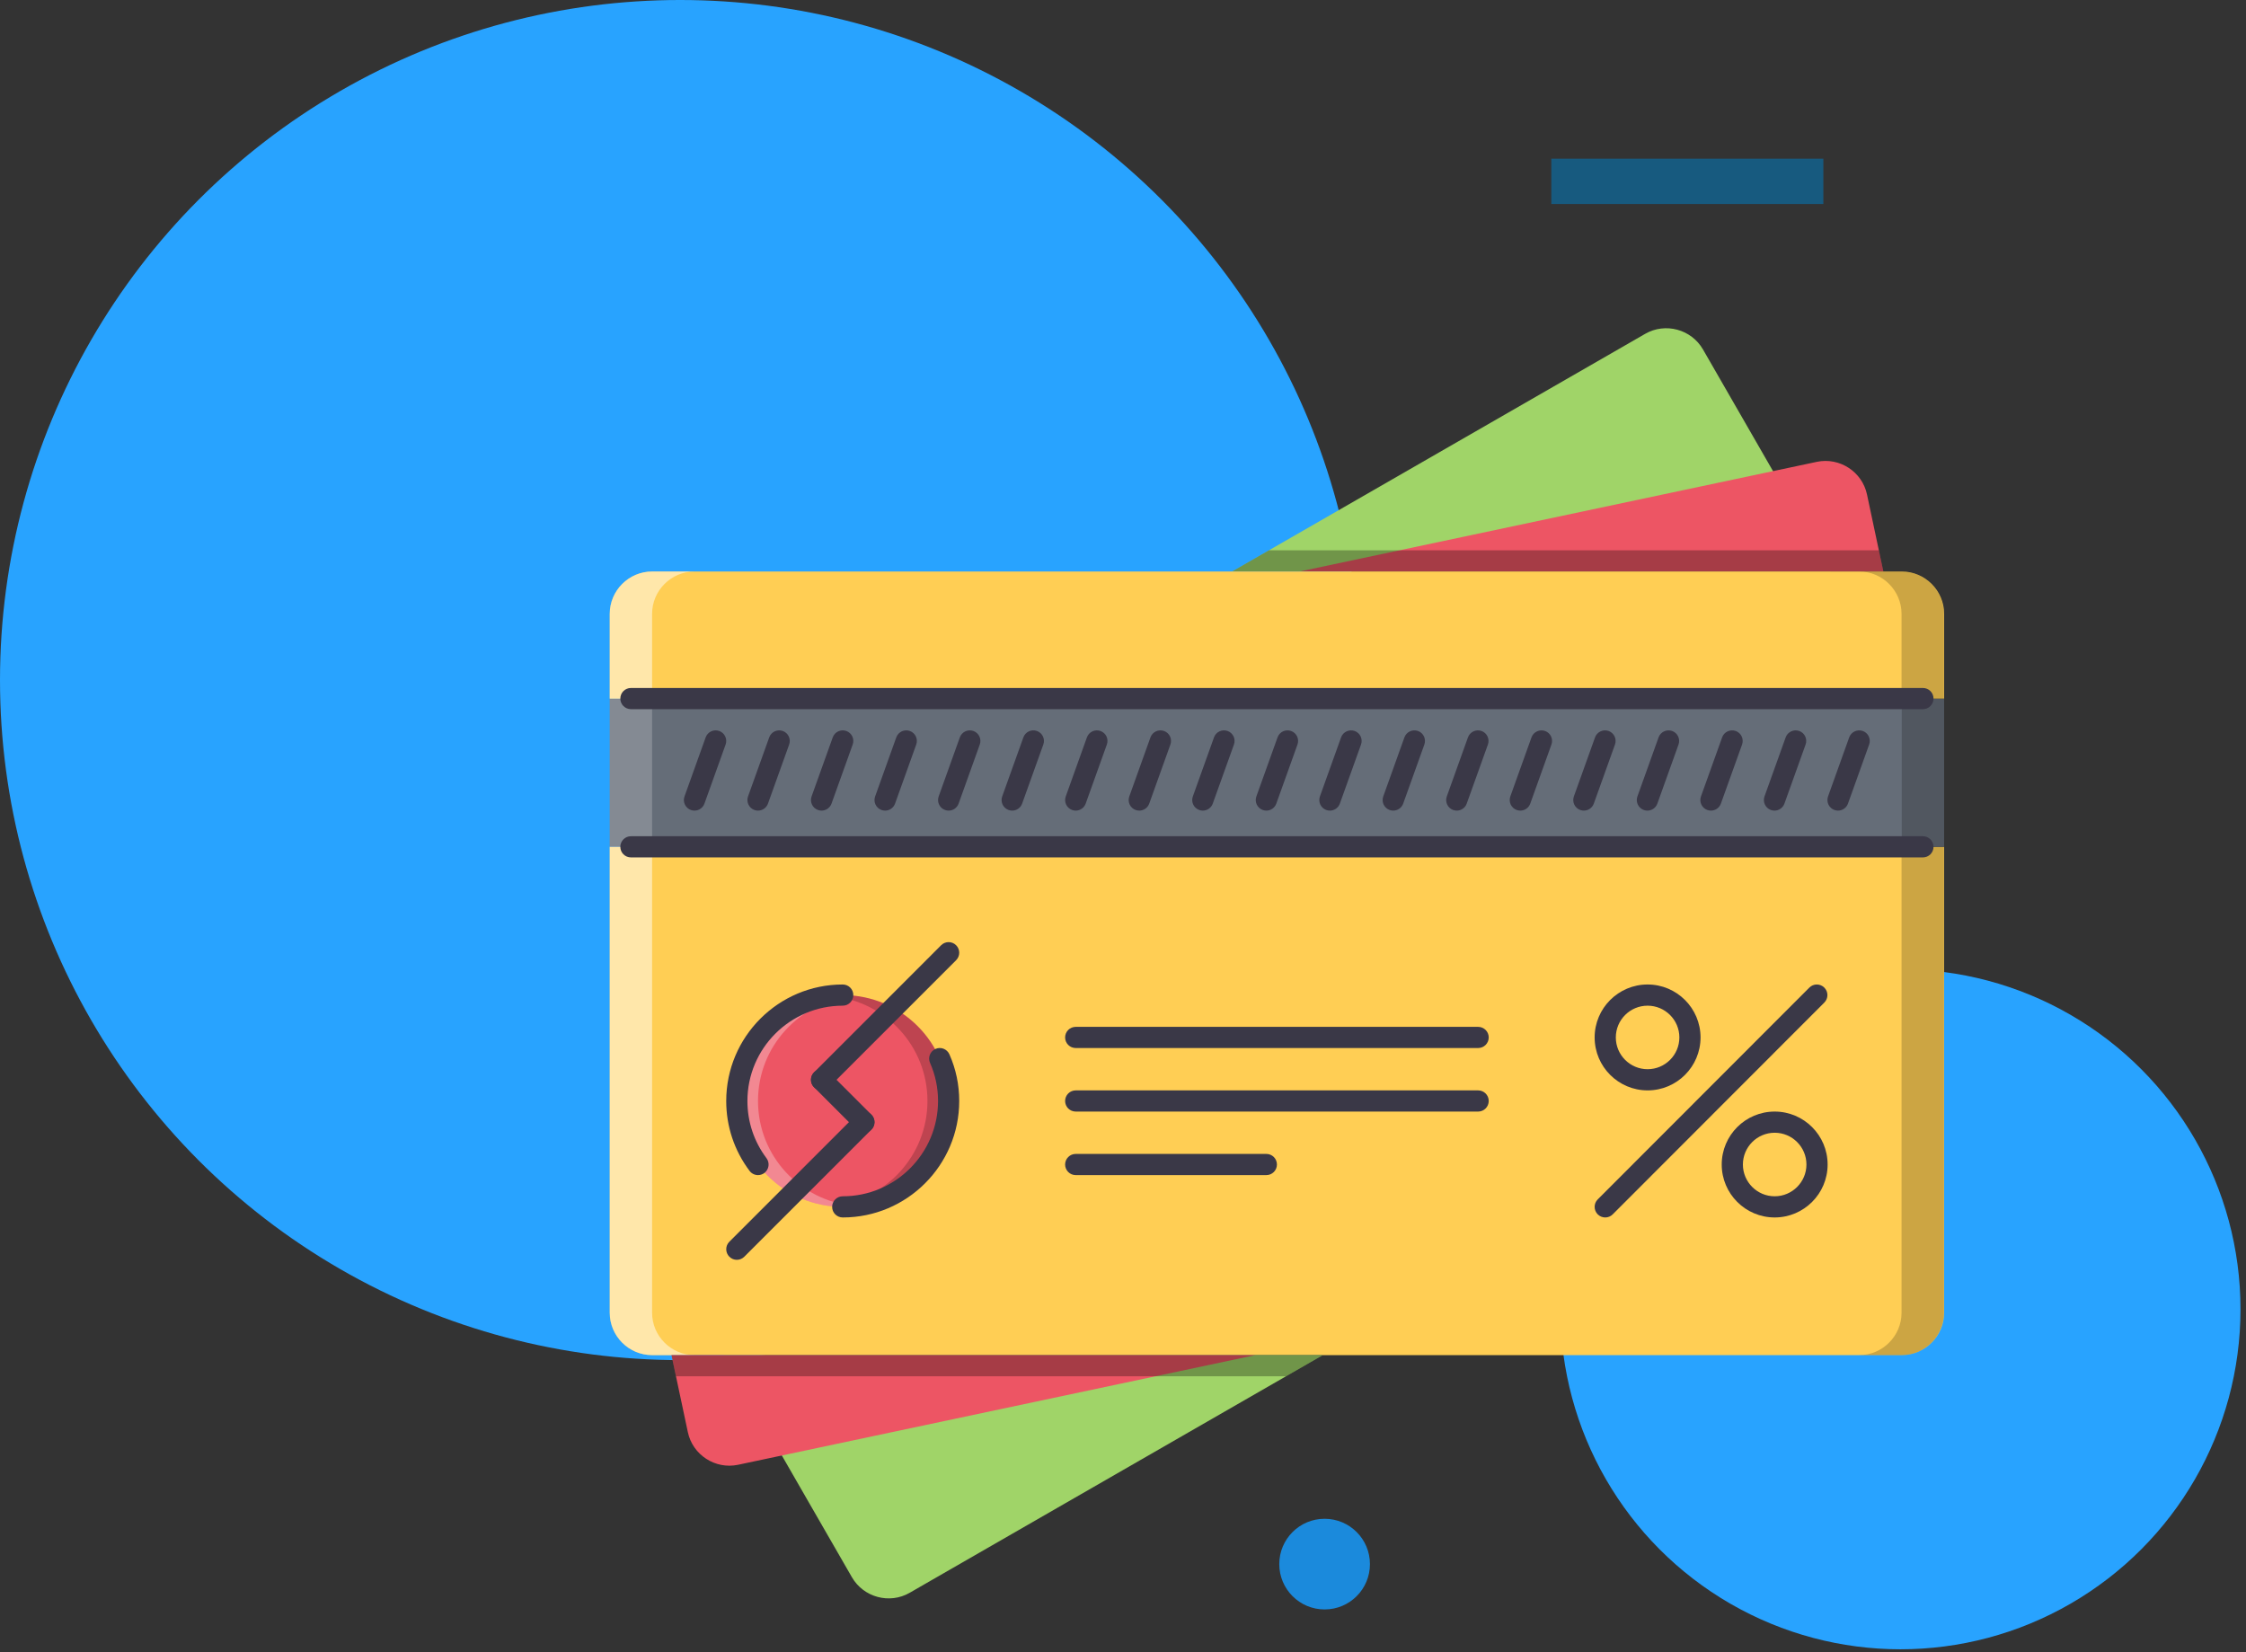 <?xml version="1.0" encoding="UTF-8"?>
<svg width="140px" height="103px" viewBox="0 0 140 103" version="1.1" xmlns="http://www.w3.org/2000/svg" xmlns:xlink="http://www.w3.org/1999/xlink">
    <rect x="0" y="0" width="140" height="103" fill="#333333" stroke="none"/>
    <!-- Generator: Sketch 50.2 (55047) - http://www.bohemiancoding.com/sketch -->
    <title>CC</title>
    <desc>Created with Sketch.</desc>
    <defs></defs>
    <g id="Page-1" stroke="none" stroke-width="1" fill="none" fill-rule="evenodd">
        <g id="CC">
            <circle id="Oval-2-Copy-2" fill="#28A3FF" cx="42.394" cy="42.394" r="42.394"></circle>
            <circle id="Oval-2-Copy-3" fill="#28A3FF" cx="118.46" cy="81.618" r="21.197"></circle>
            <rect id="Rectangle-2-Copy-9" fill="#175A7F" x="96.698" y="9.892" width="16.957" height="2.826"></rect>
            <circle id="Oval-Copy-5" fill="#1B8ADC" cx="82.567" cy="97.505" r="2.826"></circle>
            <g id="pay" transform="translate(37.347, 19.784)" fill-rule="nonzero">
                <path d="M76.77,15.843 L76.048,14.587 L71.44,6.578 L68.805,2 C68.08,0.742 66.458,0.303 65.2,1.028 L63.769,1.852 L39.453,15.843 L76.77,15.843 Z" id="Shape" fill="#A0D468"></path>
                <path d="M80.048,15.843 L79.029,11.043 C78.73,9.623 77.32,8.707 75.899,9.007 L74.287,9.349 L43.658,15.843 L80.048,15.843 Z" id="Shape" fill="#ED5564"></path>
                <g id="Group" opacity="0.3" transform="translate(39.449, 14.36)" fill="#000000">
                    <polygon id="Shape" points="2.299 0.163 0.004 1.483 4.21 1.483 37.322 1.483 40.599 1.483 40.321 0.163"></polygon>
                </g>
                <g id="Group" transform="translate(0.66, 32.846)" fill="#FFCE54">
                    <path d="M72.613,17.324 C74.065,17.324 75.254,18.512 75.254,19.964 C75.254,21.416 74.065,22.605 72.613,22.605 C71.162,22.605 69.973,21.416 69.973,19.964 C69.973,18.512 71.162,17.324 72.613,17.324 Z" id="Shape"></path>
                    <path d="M64.692,9.402 C66.144,9.402 67.332,10.591 67.332,12.043 C67.332,13.495 66.144,14.683 64.692,14.683 C63.24,14.683 62.052,13.495 62.052,12.043 C62.051,10.591 63.24,9.402 64.692,9.402 Z" id="Shape"></path>
                    <path d="M83.175,0.16 L83.175,29.206 C83.175,30.658 81.987,31.847 80.535,31.847 L40.875,31.847 L31.462,31.847 L2.64,31.847 C1.188,31.847 0,30.658 0,29.206 L0,0.16 L2.64,0.16 L80.535,0.16 L83.175,0.16 Z M75.254,19.964 C75.254,18.512 74.065,17.324 72.613,17.324 C71.162,17.324 69.973,18.512 69.973,19.964 C69.973,21.416 71.162,22.605 72.613,22.605 C74.065,22.605 75.254,21.416 75.254,19.964 Z M67.332,12.043 C67.332,10.591 66.144,9.402 64.692,9.402 C63.24,9.402 62.052,10.591 62.052,12.043 C62.052,13.495 63.24,14.683 64.692,14.683 C66.144,14.683 67.332,13.495 67.332,12.043 Z" id="Shape"></path>
                </g>
                <polygon id="Shape" fill="#656D78" points="83.836 23.765 83.836 33.006 81.195 33.006 3.301 33.006 0.66 33.006 0.66 23.765 3.301 23.765 81.195 23.765"></polygon>
                <path d="M83.836,18.484 L83.836,23.765 L81.195,23.765 L3.301,23.765 L0.66,23.765 L0.66,18.484 C0.66,17.032 1.848,15.843 3.301,15.843 L42.961,15.843 L79.545,15.843 L81.195,15.843 C82.647,15.843 83.836,17.032 83.836,18.484 Z" id="Shape" fill="#FFCE54"></path>
                <g id="Group" opacity="0.5" transform="translate(0.66, 32.846)" fill="#FFFFFF">
                    <path d="M2.64,29.206 L2.64,0.16 L0,0.16 L0,29.206 C0,30.658 1.188,31.847 2.64,31.847 L5.281,31.847 C3.829,31.846 2.64,30.658 2.64,29.206 Z" id="Shape"></path>
                </g>
                <g id="Group" opacity="0.5" transform="translate(0.66, 15.68)" fill="#FFFFFF">
                    <path d="M5.281,0.163 L2.64,0.163 C1.188,0.163 0,1.351 0,2.803 L0,8.084 L2.64,8.084 L2.64,2.803 C2.64,1.351 3.829,0.163 5.281,0.163 Z" id="Shape"></path>
                </g>
                <g id="Group" opacity="0.2" transform="translate(78.402, 32.846)" fill="#000000">
                    <path d="M2.78,29.206 L2.78,0.16 L5.421,0.16 L5.421,29.206 C5.421,30.658 4.232,31.847 2.78,31.847 L0.14,31.847 C1.591,31.846 2.78,30.658 2.78,29.206 Z" id="Shape"></path>
                </g>
                <g id="Group" opacity="0.2" transform="translate(78.402, 15.68)" fill="#000000">
                    <path d="M0.14,0.163 L2.78,0.163 C4.232,0.163 5.421,1.351 5.421,2.803 L5.421,8.084 L2.78,8.084 L2.78,2.803 C2.78,1.351 1.591,0.163 0.14,0.163 Z" id="Shape"></path>
                </g>
                <path d="M21.784,48.85 C21.784,52.496 18.829,55.451 15.183,55.451 C11.538,55.451 8.582,52.496 8.582,48.85 C8.582,45.204 11.538,42.249 15.183,42.249 C18.828,42.249 21.784,45.204 21.784,48.85 Z" id="Shape" fill="#ED5564"></path>
                <g id="Group" opacity="0.2" transform="translate(14.36, 42.09)" fill="#000000">
                    <path d="M0.823,0.159 C0.597,0.159 0.383,0.203 0.163,0.226 C3.494,0.561 6.104,3.34 6.104,6.76 C6.104,10.181 3.494,12.959 0.163,13.295 C0.383,13.318 0.597,13.362 0.823,13.362 C4.468,13.362 7.424,10.407 7.424,6.76 C7.424,3.114 4.468,0.159 0.823,0.159 Z" id="Shape"></path>
                </g>
                <g id="Group" opacity="0.3" transform="translate(8.418, 42.09)" fill="#FFFFFF">
                    <path d="M1.484,6.76 C1.484,3.34 4.094,0.561 7.425,0.226 C7.205,0.203 6.991,0.159 6.765,0.159 C3.119,0.159 0.164,3.114 0.164,6.76 C0.164,10.407 3.119,13.362 6.765,13.362 C6.991,13.362 7.205,13.318 7.425,13.295 C4.094,12.959 1.484,10.181 1.484,6.76 Z" id="Shape"></path>
                </g>
                <path d="M7.788,64.693 L8.51,65.948 L13.118,73.958 L15.754,78.536 C16.478,79.794 18.099,80.233 19.358,79.508 L20.788,78.684 L45.107,64.693 L7.788,64.693 Z" id="Shape" fill="#A0D468"></path>
                <path d="M4.509,64.693 L5.528,69.493 C5.828,70.913 7.237,71.829 8.658,71.529 L10.271,71.187 L40.899,64.693 L4.509,64.693 Z" id="Shape" fill="#ED5564"></path>
                <g id="Group" opacity="0.3" transform="translate(4.457, 64.537)" fill="#000000">
                    <polygon id="Shape" points="38.355 1.476 40.65 0.155 36.442 0.155 3.332 0.155 0.053 0.155 0.333 1.476"></polygon>
                </g>
                <g id="Group" opacity="0.2" transform="translate(0.495, 23.603)" fill="#FFFFFF">
                    <rect id="Rectangle-path" x="0.165" y="0.162" width="2.64" height="9.242"></rect>
                </g>
                <g id="Group" opacity="0.2" transform="translate(81.043, 23.603)" fill="#000000">
                    <rect id="Rectangle-path" x="0.152" y="0.162" width="2.641" height="9.242"></rect>
                </g>
                <g id="Group" transform="translate(0, 14.131)">
                    <path d="M81.195,51.222 L3.301,51.222 C1.481,51.222 0,49.741 0,47.921 L0,4.352 C0,2.532 1.481,1.052 3.301,1.052 L81.195,1.052 C83.016,1.052 84.496,2.532 84.496,4.352 L84.496,47.921 C84.496,49.742 83.016,51.222 81.195,51.222 Z M3.301,2.372 C2.209,2.372 1.32,3.26 1.32,4.352 L1.32,47.921 C1.32,49.013 2.209,49.901 3.301,49.901 L81.195,49.901 C82.287,49.901 83.175,49.013 83.175,47.921 L83.175,4.352 C83.175,3.26 82.287,2.372 81.195,2.372 L3.301,2.372 Z" id="Shape"></path>
                    <path d="M82.515,10.294 L1.98,10.294 C1.616,10.294 1.32,9.998 1.32,9.633 C1.32,9.268 1.616,8.973 1.98,8.973 L82.515,8.973 C82.88,8.973 83.175,9.268 83.175,9.633 C83.175,9.998 82.88,10.294 82.515,10.294 Z" id="Shape" fill="#3A3847"></path>
                    <path d="M82.515,19.535 L1.98,19.535 C1.616,19.535 1.32,19.24 1.32,18.875 C1.32,18.51 1.616,18.215 1.98,18.215 L82.515,18.215 C82.88,18.215 83.175,18.51 83.175,18.875 C83.175,19.24 82.88,19.535 82.515,19.535 Z" id="Shape" fill="#3A3847"></path>
                    <path d="M5.941,16.618 C5.867,16.618 5.792,16.605 5.719,16.579 C5.375,16.457 5.196,16.077 5.32,15.735 L6.64,12.051 C6.763,11.707 7.141,11.533 7.484,11.653 C7.827,11.775 8.006,12.154 7.883,12.497 L6.563,16.181 C6.466,16.45 6.212,16.618 5.941,16.618 Z" id="Shape" fill="#3A3847"></path>
                    <path d="M9.902,16.618 C9.828,16.618 9.753,16.605 9.679,16.579 C9.336,16.457 9.157,16.077 9.28,15.735 L10.601,12.051 C10.724,11.707 11.103,11.533 11.444,11.653 C11.788,11.775 11.966,12.154 11.844,12.497 L10.523,16.181 C10.427,16.45 10.173,16.618 9.902,16.618 Z" id="Shape" fill="#3A3847"></path>
                    <path d="M13.863,16.618 C13.789,16.618 13.714,16.605 13.64,16.579 C13.297,16.457 13.118,16.077 13.241,15.735 L14.561,12.051 C14.684,11.707 15.061,11.533 15.405,11.653 C15.749,11.775 15.927,12.154 15.804,12.497 L14.484,16.181 C14.387,16.45 14.133,16.618 13.863,16.618 Z" id="Shape" fill="#3A3847"></path>
                    <path d="M17.823,16.618 C17.749,16.618 17.674,16.605 17.601,16.579 C17.257,16.457 17.079,16.077 17.202,15.735 L18.522,12.051 C18.645,11.707 19.023,11.533 19.366,11.653 C19.709,11.775 19.888,12.154 19.765,12.497 L18.445,16.181 C18.348,16.45 18.094,16.618 17.823,16.618 Z" id="Shape" fill="#3A3847"></path>
                    <path d="M21.784,16.618 C21.71,16.618 21.635,16.605 21.562,16.579 C21.218,16.457 21.04,16.077 21.163,15.735 L22.483,12.051 C22.606,11.707 22.985,11.533 23.327,11.653 C23.67,11.775 23.849,12.154 23.726,12.497 L22.406,16.181 C22.309,16.45 22.055,16.618 21.784,16.618 Z" id="Shape" fill="#3A3847"></path>
                    <path d="M25.745,16.618 C25.671,16.618 25.596,16.605 25.522,16.579 C25.179,16.457 25,16.077 25.123,15.735 L26.444,12.051 C26.567,11.707 26.944,11.533 27.287,11.653 C27.631,11.775 27.81,12.154 27.687,12.497 L26.366,16.181 C26.27,16.45 26.016,16.618 25.745,16.618 Z" id="Shape" fill="#3A3847"></path>
                    <path d="M29.706,16.618 C29.632,16.618 29.557,16.605 29.483,16.579 C29.14,16.457 28.961,16.077 29.084,15.735 L30.404,12.051 C30.528,11.707 30.905,11.533 31.248,11.653 C31.592,11.775 31.77,12.154 31.647,12.497 L30.327,16.181 C30.23,16.45 29.976,16.618 29.706,16.618 Z" id="Shape" fill="#3A3847"></path>
                    <path d="M33.666,16.618 C33.592,16.618 33.518,16.605 33.444,16.579 C33.1,16.457 32.922,16.077 33.045,15.735 L34.365,12.051 C34.488,11.707 34.867,11.533 35.209,11.653 C35.553,11.775 35.731,12.154 35.608,12.497 L34.288,16.181 C34.191,16.45 33.937,16.618 33.666,16.618 Z" id="Shape" fill="#3A3847"></path>
                    <path d="M37.627,16.618 C37.553,16.618 37.478,16.605 37.405,16.579 C37.061,16.457 36.883,16.077 37.006,15.735 L38.326,12.051 C38.449,11.707 38.826,11.533 39.17,11.653 C39.513,11.775 39.692,12.154 39.569,12.497 L38.248,16.181 C38.152,16.45 37.898,16.618 37.627,16.618 Z" id="Shape" fill="#3A3847"></path>
                    <path d="M41.588,16.618 C41.514,16.618 41.439,16.605 41.365,16.579 C41.022,16.457 40.843,16.077 40.966,15.735 L42.287,12.051 C42.41,11.707 42.787,11.533 43.13,11.653 C43.474,11.775 43.652,12.154 43.529,12.497 L42.209,16.181 C42.113,16.45 41.859,16.618 41.588,16.618 Z" id="Shape" fill="#3A3847"></path>
                    <path d="M45.549,16.618 C45.475,16.618 45.399,16.605 45.325,16.579 C44.983,16.457 44.805,16.077 44.927,15.735 L46.247,12.051 C46.371,11.709 46.749,11.534 47.092,11.653 C47.435,11.775 47.613,12.154 47.49,12.497 L46.17,16.181 C46.073,16.45 45.819,16.618 45.549,16.618 Z" id="Shape" fill="#3A3847"></path>
                    <path d="M49.496,16.618 C49.423,16.618 49.347,16.605 49.273,16.579 C48.93,16.457 48.752,16.077 48.875,15.735 L50.195,12.051 C50.319,11.709 50.695,11.534 51.04,11.653 C51.382,11.775 51.56,12.154 51.438,12.497 L50.118,16.181 C50.021,16.45 49.767,16.618 49.496,16.618 Z" id="Shape" fill="#3A3847"></path>
                    <path d="M53.457,16.618 C53.384,16.618 53.308,16.605 53.234,16.579 C52.891,16.457 52.713,16.077 52.836,15.735 L54.156,12.051 C54.28,11.709 54.657,11.534 55,11.653 C55.343,11.775 55.521,12.154 55.399,12.497 L54.078,16.181 C53.982,16.45 53.728,16.618 53.457,16.618 Z" id="Shape" fill="#3A3847"></path>
                    <path d="M57.418,16.618 C57.344,16.618 57.268,16.605 57.195,16.579 C56.852,16.457 56.674,16.077 56.796,15.735 L58.116,12.051 C58.239,11.709 58.619,11.534 58.961,11.653 C59.304,11.775 59.482,12.154 59.359,12.497 L58.039,16.181 C57.943,16.45 57.689,16.618 57.418,16.618 Z" id="Shape" fill="#3A3847"></path>
                    <path d="M61.379,16.618 C61.305,16.618 61.229,16.605 61.155,16.579 C60.813,16.457 60.635,16.077 60.757,15.735 L62.077,12.051 C62.201,11.709 62.578,11.534 62.922,11.653 C63.265,11.775 63.443,12.154 63.32,12.497 L62,16.181 C61.903,16.45 61.649,16.618 61.379,16.618 Z" id="Shape" fill="#3A3847"></path>
                    <path d="M65.339,16.618 C65.266,16.618 65.19,16.605 65.116,16.579 C64.773,16.457 64.595,16.077 64.718,15.735 L66.038,12.051 C66.16,11.709 66.54,11.534 66.883,11.653 C67.225,11.775 67.403,12.154 67.281,12.497 L65.961,16.181 C65.864,16.45 65.61,16.618 65.339,16.618 Z" id="Shape" fill="#3A3847"></path>
                    <path d="M69.3,16.618 C69.227,16.618 69.151,16.605 69.077,16.579 C68.734,16.457 68.556,16.077 68.679,15.735 L69.999,12.051 C70.121,11.709 70.498,11.534 70.843,11.653 C71.186,11.775 71.364,12.154 71.242,12.497 L69.921,16.181 C69.825,16.45 69.571,16.618 69.3,16.618 Z" id="Shape" fill="#3A3847"></path>
                    <path d="M73.261,16.618 C73.187,16.618 73.111,16.605 73.038,16.579 C72.695,16.457 72.517,16.077 72.639,15.735 L73.96,12.051 C74.083,11.709 74.46,11.534 74.804,11.653 C75.147,11.775 75.325,12.154 75.202,12.497 L73.882,16.181 C73.786,16.45 73.532,16.618 73.261,16.618 Z" id="Shape" fill="#3A3847"></path>
                    <path d="M77.222,16.618 C77.148,16.618 77.072,16.605 76.999,16.579 C76.656,16.457 76.478,16.077 76.6,15.735 L77.92,12.051 C78.043,11.709 78.422,11.534 78.765,11.653 C79.108,11.775 79.286,12.154 79.163,12.497 L77.843,16.181 C77.746,16.45 77.492,16.618 77.222,16.618 Z" id="Shape" fill="#3A3847"></path>
                    <path d="M9.902,39.34 C9.701,39.34 9.504,39.248 9.374,39.075 C8.424,37.809 7.921,36.302 7.921,34.719 C7.921,30.715 11.179,27.457 15.183,27.457 C15.548,27.457 15.843,27.752 15.843,28.117 C15.843,28.482 15.548,28.778 15.183,28.778 C11.907,28.778 9.242,31.443 9.242,34.719 C9.242,36.014 9.652,37.247 10.43,38.284 C10.649,38.575 10.59,38.989 10.298,39.208 C10.179,39.297 10.04,39.34 9.902,39.34 Z" id="Shape" fill="#3A3847"></path>
                    <path d="M15.183,41.98 C14.818,41.98 14.523,41.685 14.523,41.32 C14.523,40.955 14.818,40.66 15.183,40.66 C18.459,40.66 21.124,37.995 21.124,34.719 C21.124,33.891 20.956,33.092 20.626,32.345 C20.478,32.012 20.63,31.622 20.963,31.475 C21.294,31.324 21.685,31.478 21.833,31.811 C22.238,32.727 22.444,33.705 22.444,34.719 C22.444,38.722 19.187,41.98 15.183,41.98 Z" id="Shape" fill="#3A3847"></path>
                    <path d="M13.863,34.059 C13.694,34.059 13.525,33.994 13.396,33.865 C13.138,33.607 13.138,33.19 13.396,32.932 L21.317,25.01 C21.575,24.752 21.993,24.752 22.251,25.01 C22.509,25.267 22.509,25.685 22.251,25.943 L14.329,33.865 C14.2,33.994 14.032,34.059 13.863,34.059 Z" id="Shape" fill="#3A3847"></path>
                    <path d="M16.503,36.699 C16.334,36.699 16.165,36.635 16.036,36.506 L13.396,33.865 C13.138,33.607 13.138,33.19 13.396,32.932 C13.654,32.674 14.071,32.674 14.329,32.932 L16.97,35.572 C17.228,35.83 17.228,36.248 16.97,36.506 C16.841,36.635 16.672,36.699 16.503,36.699 Z" id="Shape" fill="#3A3847"></path>
                    <path d="M8.582,44.621 C8.413,44.621 8.244,44.556 8.115,44.427 C7.857,44.169 7.857,43.751 8.115,43.494 L16.036,35.572 C16.294,35.314 16.712,35.314 16.97,35.572 C17.228,35.83 17.228,36.248 16.97,36.506 L9.048,44.427 C8.919,44.556 8.751,44.621 8.582,44.621 Z" id="Shape" fill="#3A3847"></path>
                    <path d="M54.79,31.418 L29.706,31.418 C29.341,31.418 29.045,31.123 29.045,30.758 C29.045,30.393 29.341,30.098 29.706,30.098 L54.79,30.098 C55.155,30.098 55.45,30.393 55.45,30.758 C55.45,31.123 55.155,31.418 54.79,31.418 Z" id="Shape" fill="#3A3847"></path>
                    <path d="M54.79,35.379 L29.706,35.379 C29.341,35.379 29.045,35.084 29.045,34.719 C29.045,34.354 29.341,34.059 29.706,34.059 L54.79,34.059 C55.155,34.059 55.45,34.354 55.45,34.719 C55.45,35.084 55.155,35.379 54.79,35.379 Z" id="Shape" fill="#3A3847"></path>
                    <path d="M41.588,39.34 L29.706,39.34 C29.341,39.34 29.045,39.044 29.045,38.68 C29.045,38.315 29.341,38.019 29.706,38.019 L41.588,38.019 C41.953,38.019 42.248,38.315 42.248,38.68 C42.248,39.044 41.953,39.34 41.588,39.34 Z" id="Shape" fill="#3A3847"></path>
                    <path d="M65.352,34.059 C63.532,34.059 62.052,32.579 62.052,30.758 C62.052,28.938 63.532,27.457 65.352,27.457 C67.173,27.457 68.653,28.938 68.653,30.758 C68.653,32.579 67.173,34.059 65.352,34.059 Z M65.352,28.778 C64.26,28.778 63.372,29.666 63.372,30.758 C63.372,31.85 64.26,32.738 65.352,32.738 C66.444,32.738 67.333,31.85 67.333,30.758 C67.333,29.666 66.444,28.778 65.352,28.778 Z" id="Shape" fill="#3A3847"></path>
                    <path d="M73.274,41.98 C71.453,41.98 69.973,40.5 69.973,38.68 C69.973,36.859 71.453,35.379 73.274,35.379 C75.094,35.379 76.574,36.859 76.574,38.68 C76.574,40.5 75.094,41.98 73.274,41.98 Z M73.274,36.699 C72.182,36.699 71.293,37.587 71.293,38.68 C71.293,39.771 72.182,40.66 73.274,40.66 C74.366,40.66 75.254,39.771 75.254,38.68 C75.254,37.587 74.366,36.699 73.274,36.699 Z" id="Shape" fill="#3A3847"></path>
                    <path d="M62.712,41.98 C62.543,41.98 62.374,41.915 62.245,41.787 C61.987,41.529 61.987,41.111 62.245,40.853 L75.434,27.651 C75.692,27.392 76.11,27.392 76.368,27.651 C76.626,27.909 76.626,28.326 76.368,28.584 L63.178,41.787 C63.05,41.916 62.881,41.98 62.712,41.98 Z" id="Shape" fill="#3A3847"></path>
                </g>
            </g>
        </g>
    </g>
</svg>